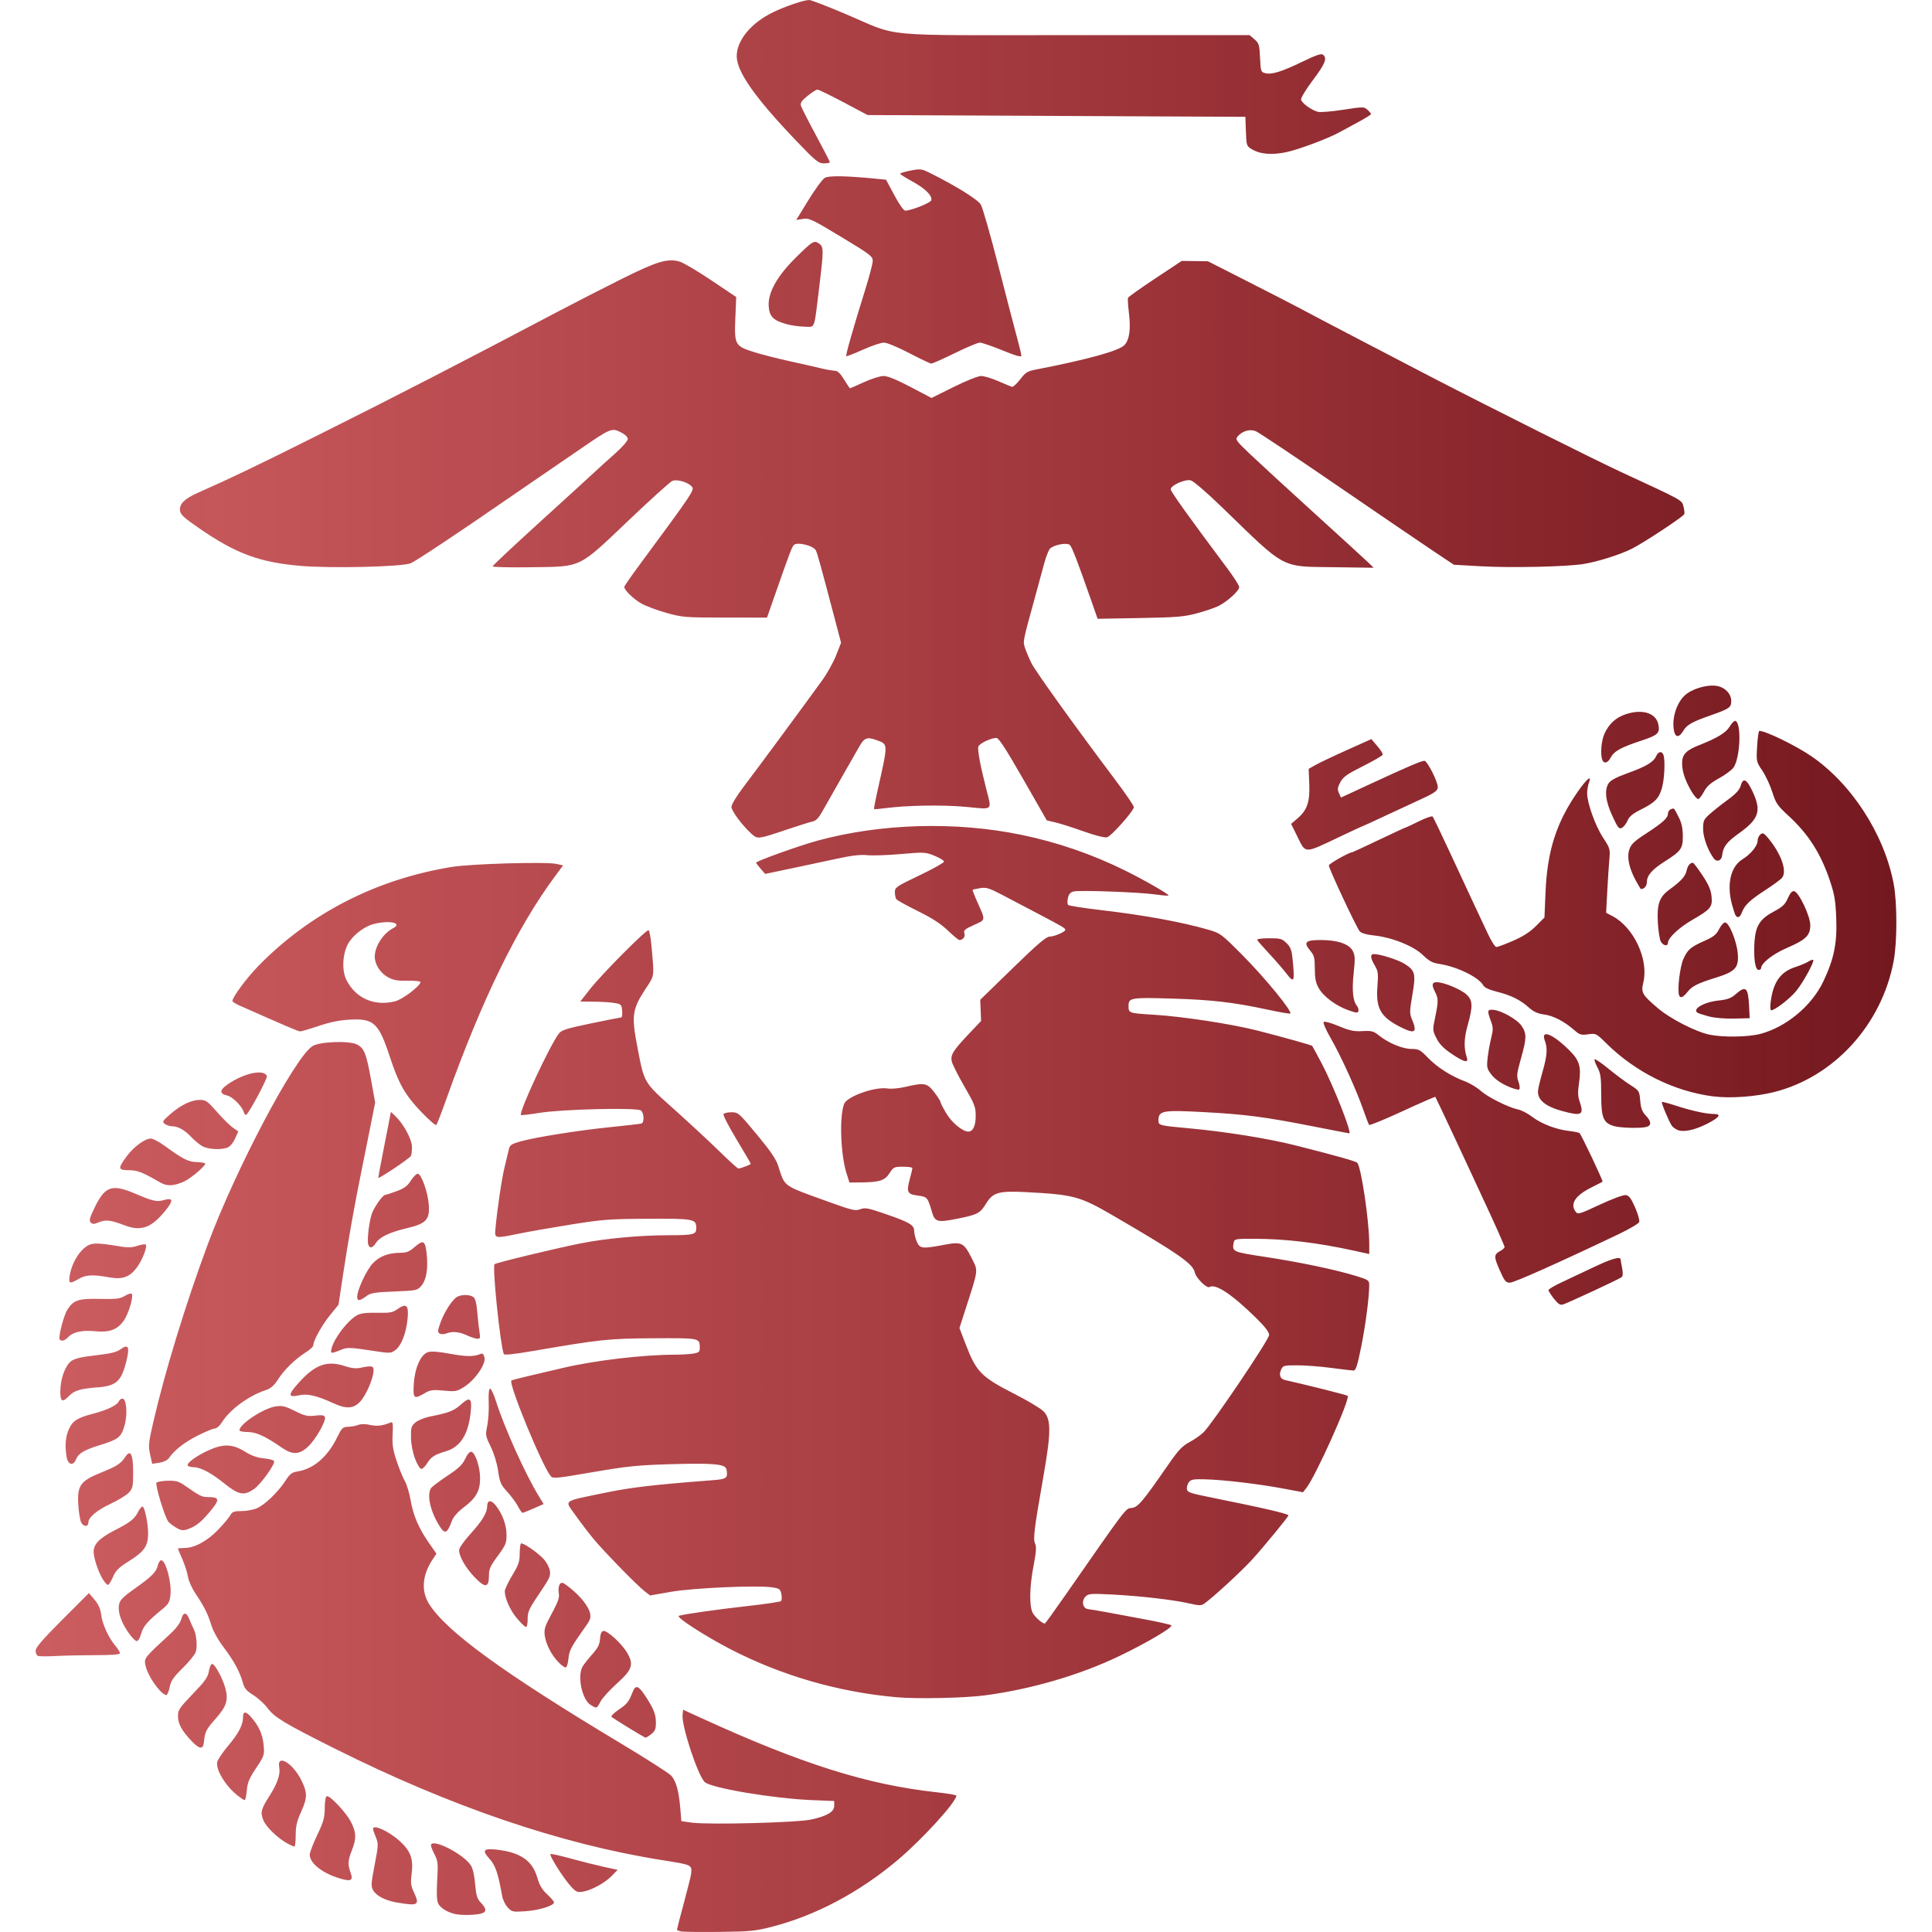 <?xml version="1.0" encoding="UTF-8" standalone="no"?>
<!-- Created with Inkscape (http://www.inkscape.org/) -->

<svg
   width="250mm"
   height="250mm"
   viewBox="0 0 250 250"
   version="1.1"
   id="svg1"
   xml:space="preserve"
   inkscape:version="1.3 (0e150ed, 2023-07-21)"
   sodipodi:docname="ega.svg"
   xmlns:inkscape="http://www.inkscape.org/namespaces/inkscape"
   xmlns:sodipodi="http://sodipodi.sourceforge.net/DTD/sodipodi-0.dtd"
   xmlns:xlink="http://www.w3.org/1999/xlink"
   xmlns="http://www.w3.org/2000/svg"
   xmlns:svg="http://www.w3.org/2000/svg"><sodipodi:namedview
     id="namedview1"
     pagecolor="#ffffff"
     bordercolor="#000000"
     borderopacity="0.25"
     inkscape:showpageshadow="2"
     inkscape:pageopacity="0.0"
     inkscape:pagecheckerboard="0"
     inkscape:deskcolor="#d1d1d1"
     inkscape:document-units="mm"
     inkscape:zoom="0.44682412"
     inkscape:cx="316.67941"
     inkscape:cy="365.91579"
     inkscape:window-width="1728"
     inkscape:window-height="968"
     inkscape:window-x="0"
     inkscape:window-y="614"
     inkscape:window-maximized="1"
     inkscape:current-layer="layer1" /><defs
     id="defs1"><linearGradient
       id="linearGradient1"
       inkscape:collect="always"><stop
         style="stop-color:#b5181d;stop-opacity:0.701;"
         offset="0"
         id="stop1" /><stop
         style="stop-color:#74181f;stop-opacity:1;"
         offset="1"
         id="stop2" /></linearGradient><linearGradient
       inkscape:collect="always"
       xlink:href="#linearGradient1"
       id="linearGradient2"
       x1="4.612"
       y1="125"
       x2="245.388"
       y2="125"
       gradientUnits="userSpaceOnUse" /></defs><g
     inkscape:label="Layer 1"
     inkscape:groupmode="layer"
     id="layer1"><path
       style="fill:url(#linearGradient2);stroke-width:0.859"
       d="m 88.226,249.939 c -0.344,-0.053 -0.625,-0.163 -0.625,-0.246 0,-0.082 0.402,-1.636 0.893,-3.452 0.491,-1.816 0.912,-3.507 0.936,-3.757 0.112,-1.194 0.187,-1.159 -3.818,-1.795 -13.076,-2.075 -27.266,-6.911 -42.233,-14.392 -6.454,-3.226 -7.867,-4.073 -8.724,-5.228 -0.421,-0.568 -1.266,-1.343 -1.876,-1.723 -0.896,-0.557 -1.159,-0.869 -1.36,-1.618 -0.369,-1.369 -1.178,-2.858 -2.507,-4.609 -0.687,-0.906 -1.339,-2.078 -1.562,-2.806 -0.456,-1.493 -0.919,-2.419 -2.045,-4.093 -0.466,-0.692 -0.909,-1.681 -0.993,-2.216 -0.083,-0.531 -0.406,-1.541 -0.717,-2.245 -0.311,-0.704 -0.566,-1.318 -0.566,-1.365 0,-0.047 0.384,-0.086 0.853,-0.088 1.309,-0.004 2.986,-0.923 4.395,-2.41 0.698,-0.737 1.392,-1.569 1.543,-1.851 0.228,-0.426 0.464,-0.512 1.41,-0.512 0.625,0 1.517,-0.158 1.981,-0.352 1.028,-0.428 2.782,-2.109 3.718,-3.564 0.567,-0.881 0.84,-1.096 1.524,-1.202 2.107,-0.325 3.929,-1.877 5.163,-4.399 0.609,-1.244 0.74,-1.374 1.396,-1.385 0.398,-0.007 0.991,-0.114 1.318,-0.238 0.388,-0.147 0.935,-0.15 1.573,-0.006 0.895,0.2 1.58,0.118 2.641,-0.317 0.295,-0.121 0.333,0.102 0.262,1.518 -0.068,1.344 0.031,2.004 0.522,3.472 0.333,0.997 0.808,2.158 1.056,2.581 0.248,0.423 0.588,1.557 0.756,2.518 0.346,1.983 1.065,3.643 2.41,5.563 l 0.926,1.321 -0.542,0.825 c -1.313,1.999 -1.45,4.065 -0.381,5.731 2.292,3.572 9.593,8.878 24.658,17.922 3.376,2.027 6.366,3.937 6.643,4.245 0.628,0.697 0.989,1.987 1.173,4.19 l 0.142,1.705 1.364,0.187 c 2.172,0.298 13.595,0.002 15.428,-0.399 2.084,-0.457 2.988,-0.998 2.988,-1.787 v -0.611 l -2.925,-0.12 c -4.99,-0.204 -13.072,-1.57 -13.84,-2.338 -0.91,-0.91 -3.008,-7.281 -2.859,-8.683 l 0.071,-0.669 2.274,1.04 c 13.072,5.982 21.56,8.662 30.524,9.637 1.407,0.153 2.558,0.35 2.558,0.437 0,0.818 -4.414,5.659 -7.617,8.353 -4.976,4.186 -10.599,7.165 -16.279,8.624 -2.107,0.541 -2.836,0.613 -6.685,0.654 -2.376,0.026 -4.601,0.004 -4.945,-0.05 z m -29.387,-2.275 c -1.007,-0.243 -1.884,-0.8 -2.139,-1.359 -0.184,-0.405 -0.224,-1.348 -0.127,-3.002 0.127,-2.165 0.093,-2.503 -0.331,-3.312 -0.26,-0.495 -0.473,-1.033 -0.473,-1.194 0,-1.018 4.161,1.06 5.152,2.573 0.255,0.39 0.466,1.299 0.563,2.426 0.13,1.51 0.251,1.902 0.744,2.417 0.837,0.874 0.761,1.298 -0.264,1.467 -0.954,0.158 -2.437,0.15 -3.126,-0.017 z m 6.86,-0.84 c -0.308,-0.332 -0.629,-0.984 -0.713,-1.449 -0.555,-3.064 -0.872,-3.989 -1.666,-4.868 -0.965,-1.068 -0.763,-1.347 0.848,-1.175 3.126,0.334 4.711,1.402 5.349,3.605 0.292,1.009 0.625,1.576 1.282,2.182 0.488,0.45 0.887,0.921 0.887,1.047 0,0.426 -1.928,1.026 -3.679,1.145 -1.67,0.113 -1.771,0.092 -2.307,-0.486 z m -14.247,-0.622 c -1.56,-0.258 -2.747,-0.86 -3.17,-1.607 -0.288,-0.509 -0.266,-0.881 0.196,-3.28 0.491,-2.549 0.5,-2.756 0.155,-3.582 -0.201,-0.482 -0.366,-0.966 -0.366,-1.076 0,-0.632 2.04,0.296 3.457,1.572 1.383,1.246 1.784,2.314 1.551,4.14 -0.158,1.241 -0.119,1.626 0.244,2.402 0.822,1.758 0.646,1.88 -2.066,1.43 z m 22.476,-2.046 c -0.973,-1.026 -2.949,-4.155 -2.684,-4.249 0.116,-0.041 1.312,0.228 2.657,0.598 1.345,0.371 3.25,0.849 4.232,1.063 l 1.786,0.389 -0.727,0.75 c -0.889,0.917 -2.555,1.845 -3.694,2.056 -0.762,0.141 -0.92,0.08 -1.571,-0.606 z m -30.023,-1.109 c -2.243,-0.685 -3.823,-1.952 -3.823,-3.064 0,-0.278 0.434,-1.416 0.965,-2.527 0.819,-1.715 0.966,-2.242 0.973,-3.482 0.005,-0.87 0.112,-1.496 0.263,-1.546 0.403,-0.134 2.523,2.127 3.145,3.355 0.684,1.35 0.707,2.117 0.11,3.631 -0.526,1.336 -0.558,1.841 -0.182,2.883 0.383,1.058 0.075,1.218 -1.452,0.751 z m -6.665,-4.474 c -1.288,-0.695 -2.81,-2.158 -3.164,-3.042 -0.41,-1.025 -0.303,-1.429 0.853,-3.237 0.954,-1.492 1.375,-2.733 1.208,-3.567 -0.371,-1.854 1.752,-0.622 2.873,1.668 0.785,1.604 0.775,2.241 -0.065,4.094 -0.534,1.179 -0.682,1.825 -0.682,2.987 0,0.816 -0.077,1.479 -0.171,1.474 -0.094,-0.004 -0.477,-0.175 -0.853,-0.377 z m -6.86,-6.547 c -1.393,-1.219 -2.487,-3.167 -2.268,-4.039 0.083,-0.331 0.717,-1.268 1.409,-2.084 1.32,-1.556 1.922,-2.694 1.922,-3.634 0,-0.822 0.31,-0.882 0.952,-0.183 1.058,1.151 1.59,2.296 1.716,3.695 0.121,1.33 0.099,1.398 -0.973,3.007 -0.877,1.316 -1.117,1.886 -1.197,2.844 -0.055,0.659 -0.172,1.242 -0.26,1.296 -0.087,0.054 -0.673,-0.352 -1.301,-0.901 z m -5.57,-6.721 c -1.299,-1.366 -1.779,-2.24 -1.78,-3.246 -7.65e-4,-0.784 0.191,-1.071 1.925,-2.873 1.593,-1.656 1.952,-2.163 2.075,-2.937 0.082,-0.514 0.274,-0.935 0.425,-0.935 0.355,0 1.366,1.869 1.71,3.162 0.405,1.521 0.137,2.354 -1.263,3.923 -1.226,1.374 -1.391,1.703 -1.514,3.015 -0.094,0.998 -0.556,0.966 -1.579,-0.109 z m 56.539,-1.725 c -1.125,-0.692 -2.126,-1.334 -2.223,-1.426 -0.097,-0.092 0.333,-0.515 0.955,-0.939 1.091,-0.745 1.257,-0.958 1.803,-2.32 0.356,-0.888 0.726,-0.78 1.548,0.455 1.135,1.705 1.441,2.461 1.441,3.553 0,0.829 -0.111,1.105 -0.599,1.489 -0.329,0.259 -0.662,0.466 -0.739,0.459 -0.077,-0.006 -1.061,-0.579 -2.186,-1.271 z m -4.941,-2.979 c -1.08,-0.67 -1.716,-3.642 -1.049,-4.904 0.144,-0.273 0.701,-0.987 1.238,-1.587 0.766,-0.857 0.991,-1.295 1.045,-2.044 0.047,-0.647 0.184,-0.975 0.425,-1.021 0.503,-0.095 2.381,1.623 3.082,2.819 0.895,1.527 0.673,2.188 -1.343,3.999 -0.907,0.815 -1.849,1.854 -2.094,2.309 -0.511,0.949 -0.482,0.94 -1.304,0.43 z m 39.614,-0.981 c -7.465,-0.653 -14.859,-2.786 -21.453,-6.188 -3.334,-1.72 -7.169,-4.2 -6.723,-4.347 0.648,-0.214 4.964,-0.827 8.951,-1.271 2.244,-0.25 4.163,-0.538 4.266,-0.64 0.103,-0.103 0.122,-0.508 0.043,-0.901 -0.129,-0.645 -0.245,-0.73 -1.185,-0.871 -1.948,-0.292 -10.2,0.071 -13.092,0.577 l -2.705,0.473 -0.706,-0.543 c -1.005,-0.774 -5.354,-5.233 -6.68,-6.85 -0.615,-0.75 -1.647,-2.108 -2.293,-3.017 -1.409,-1.984 -1.759,-1.716 3.74,-2.858 3.49,-0.725 6.319,-1.056 14.121,-1.653 1.727,-0.132 1.903,-0.274 1.703,-1.383 -0.128,-0.712 -1.631,-0.849 -7.43,-0.676 -4.102,0.122 -5.497,0.267 -9.892,1.026 -4.677,0.807 -5.142,0.852 -5.42,0.516 -1.135,-1.368 -5.547,-12.11 -5.087,-12.384 0.089,-0.053 1.083,-0.312 2.208,-0.576 1.125,-0.264 3.146,-0.738 4.49,-1.054 4.049,-0.953 10.31,-1.696 14.336,-1.703 0.9,-0.002 2.02,-0.066 2.489,-0.143 0.734,-0.121 0.852,-0.224 0.849,-0.736 -0.008,-1.291 0.045,-1.28 -5.957,-1.248 -5.816,0.031 -6.881,0.143 -15.605,1.643 -2.518,0.433 -3.745,0.559 -3.804,0.393 -0.479,-1.349 -1.5,-11.31 -1.191,-11.619 0.184,-0.184 7.653,-1.992 11.099,-2.686 3.187,-0.642 7.677,-1.059 11.458,-1.064 3.197,-0.004 3.548,-0.093 3.548,-0.905 0,-1.203 -0.262,-1.254 -6.231,-1.226 -4.978,0.024 -5.889,0.092 -9.98,0.747 -2.476,0.396 -5.48,0.922 -6.675,1.168 -3.233,0.665 -3.225,0.667 -3.103,-0.633 0.253,-2.699 0.814,-6.457 1.195,-8.015 0.23,-0.938 0.478,-1.973 0.552,-2.3 0.112,-0.496 0.354,-0.656 1.465,-0.968 1.976,-0.554 7.448,-1.425 11.667,-1.857 2.047,-0.209 3.849,-0.418 4.005,-0.463 0.395,-0.115 0.357,-1.345 -0.052,-1.685 -0.489,-0.406 -10.202,-0.178 -13.173,0.309 -1.24,0.203 -2.299,0.325 -2.354,0.271 -0.319,-0.319 3.736,-9.032 4.91,-10.548 0.343,-0.443 1.022,-0.656 4.147,-1.303 2.055,-0.426 3.82,-0.776 3.921,-0.778 0.101,-0.002 0.152,-0.386 0.114,-0.854 -0.066,-0.797 -0.128,-0.86 -0.98,-1.01 -0.5,-0.088 -1.704,-0.166 -2.675,-0.173 l -1.766,-0.013 1.198,-1.533 c 1.553,-1.988 7.383,-7.857 7.644,-7.696 0.111,0.068 0.277,0.971 0.37,2.005 0.374,4.165 0.432,3.757 -0.808,5.652 -1.672,2.554 -1.791,3.407 -1.03,7.37 0.928,4.838 0.758,4.55 4.853,8.22 1.97,1.766 4.587,4.194 5.814,5.397 1.227,1.202 2.312,2.186 2.41,2.186 0.3,0 1.611,-0.492 1.611,-0.605 0,-0.058 -0.827,-1.476 -1.838,-3.151 -1.011,-1.675 -1.772,-3.153 -1.692,-3.283 0.081,-0.13 0.547,-0.237 1.036,-0.237 0.861,0 0.964,0.09 3.275,2.872 1.731,2.083 2.489,3.191 2.762,4.036 0.906,2.798 0.5,2.502 6.311,4.605 3.258,1.179 3.67,1.278 4.312,1.036 0.628,-0.237 1.006,-0.166 3.287,0.621 3.091,1.067 3.692,1.423 3.692,2.19 0,0.314 0.148,0.925 0.329,1.359 0.39,0.934 0.7,0.972 3.531,0.435 2.3,-0.436 2.557,-0.311 3.595,1.749 0.835,1.659 0.87,1.364 -0.742,6.368 l -0.853,2.648 0.727,1.9 c 1.465,3.83 2.007,4.386 6.525,6.698 1.605,0.821 3.221,1.789 3.592,2.152 1.036,1.013 1.037,2.639 0.009,8.51 -1.204,6.873 -1.345,8.025 -1.059,8.653 0.183,0.401 0.133,1.096 -0.202,2.825 -0.53,2.736 -0.577,5.226 -0.115,6.12 0.278,0.538 1.24,1.387 1.571,1.387 0.054,0 1.311,-1.743 2.793,-3.873 7.897,-11.346 7.644,-11.014 8.445,-11.091 0.805,-0.078 1.405,-0.788 4.743,-5.612 1.288,-1.861 1.784,-2.388 2.739,-2.903 0.641,-0.346 1.456,-0.915 1.811,-1.265 1.169,-1.153 8.49,-12.012 8.49,-12.593 0,-0.381 -0.505,-1.047 -1.648,-2.174 -3.116,-3.071 -5.289,-4.519 -6.063,-4.041 -0.36,0.223 -1.77,-1.183 -1.915,-1.91 -0.22,-1.098 -2.214,-2.48 -10.66,-7.387 -4.178,-2.427 -5.019,-2.654 -10.998,-2.973 -3.676,-0.196 -4.438,0.012 -5.325,1.454 -0.78,1.268 -1.104,1.444 -3.593,1.952 -2.683,0.547 -3.042,0.464 -3.409,-0.788 -0.579,-1.976 -0.613,-2.016 -1.845,-2.179 -1.371,-0.182 -1.493,-0.434 -1.037,-2.141 0.184,-0.688 0.335,-1.327 0.337,-1.421 0.002,-0.094 -0.543,-0.171 -1.21,-0.171 -1.15,0 -1.241,0.043 -1.762,0.849 -0.615,0.95 -1.288,1.161 -3.771,1.184 l -1.403,0.013 -0.349,-1.08 c -0.794,-2.456 -0.983,-7.381 -0.347,-9.085 0.363,-0.974 4.025,-2.275 5.638,-2.003 0.459,0.077 1.473,-0.015 2.298,-0.209 2.456,-0.579 2.815,-0.511 3.741,0.701 0.443,0.581 0.806,1.156 0.806,1.278 0,0.122 0.352,0.801 0.782,1.509 0.714,1.176 2.087,2.296 2.814,2.296 0.597,0 0.952,-0.749 0.952,-2.012 0,-1.184 -0.13,-1.521 -1.486,-3.863 -0.817,-1.411 -1.546,-2.865 -1.619,-3.231 -0.166,-0.828 0.191,-1.394 2.245,-3.564 l 1.555,-1.643 -0.054,-1.372 -0.054,-1.372 4.197,-4.082 c 3.217,-3.129 4.335,-4.084 4.788,-4.09 0.626,-0.009 2.024,-0.617 2.024,-0.88 0,-0.21 -0.351,-0.418 -3.524,-2.082 -1.501,-0.787 -3.595,-1.886 -4.654,-2.443 -1.666,-0.876 -2.048,-0.993 -2.834,-0.867 -0.499,0.08 -0.94,0.177 -0.979,0.216 -0.039,0.039 0.226,0.73 0.587,1.537 1.111,2.477 1.134,2.317 -0.425,3.017 -1.179,0.529 -1.357,0.686 -1.231,1.085 0.138,0.436 -0.179,0.852 -0.657,0.86 -0.103,0.002 -0.774,-0.556 -1.49,-1.239 -0.925,-0.882 -2.057,-1.614 -3.905,-2.524 -1.431,-0.705 -2.678,-1.399 -2.77,-1.543 -0.092,-0.143 -0.169,-0.549 -0.171,-0.902 -0.004,-0.601 0.195,-0.736 3.175,-2.16 1.748,-0.835 3.18,-1.635 3.183,-1.777 0.003,-0.142 -0.548,-0.482 -1.225,-0.757 -1.189,-0.483 -1.333,-0.49 -4.359,-0.226 -1.721,0.15 -3.684,0.216 -4.361,0.146 -0.863,-0.089 -1.992,0.039 -3.769,0.427 -1.396,0.305 -4.088,0.879 -5.982,1.276 l -3.444,0.722 -0.584,-0.665 c -0.321,-0.366 -0.588,-0.721 -0.592,-0.789 -0.011,-0.197 5.581,-2.203 7.924,-2.842 8.184,-2.234 17.822,-2.518 26.322,-0.777 4.674,0.958 9.205,2.511 13.456,4.614 2.659,1.315 5.787,3.118 5.649,3.255 -0.048,0.048 -0.812,-0.015 -1.697,-0.141 -2.082,-0.295 -9.8,-0.575 -10.566,-0.383 -0.422,0.106 -0.633,0.348 -0.744,0.853 -0.085,0.388 -0.068,0.79 0.039,0.895 0.106,0.104 2.035,0.404 4.286,0.667 5.534,0.644 10.454,1.545 13.869,2.538 1.545,0.449 1.675,0.546 4.452,3.343 2.908,2.928 6.528,7.366 6.121,7.503 -0.123,0.041 -1.478,-0.196 -3.011,-0.527 -4.275,-0.924 -7.146,-1.257 -12.132,-1.408 -5.503,-0.167 -5.775,-0.123 -5.775,0.95 0,0.931 0.012,0.935 3.297,1.136 3.733,0.228 10.14,1.213 13.474,2.07 3.284,0.845 6.905,1.86 6.999,1.962 0.03,0.033 0.571,1.033 1.2,2.221 1.533,2.892 3.981,9.095 3.589,9.095 -0.054,0 -2.158,-0.406 -4.676,-0.902 -6.163,-1.214 -8.773,-1.556 -14.047,-1.841 -5.478,-0.295 -5.958,-0.208 -5.967,1.09 -0.004,0.614 0.143,0.652 3.748,0.98 4.918,0.447 10.456,1.335 14.127,2.267 5.238,1.329 7.64,2.006 7.848,2.214 0.51,0.51 1.558,7.575 1.558,10.503 v 1.304 l -1.876,-0.412 c -4.784,-1.051 -8.935,-1.551 -12.933,-1.557 -2.566,-0.004 -2.648,0.012 -2.737,0.508 -0.211,1.169 -0.17,1.188 4.197,1.853 4.464,0.681 9.064,1.651 11.699,2.468 1.566,0.485 1.647,0.544 1.644,1.192 -0.005,1.573 -0.481,5.202 -1.05,8.015 -0.475,2.346 -0.69,3.012 -0.971,3.011 -0.198,-8.5e-4 -1.486,-0.153 -2.862,-0.337 -1.376,-0.184 -3.347,-0.337 -4.382,-0.339 -1.774,-0.004 -1.895,0.027 -2.133,0.549 -0.324,0.71 -0.123,1.221 0.537,1.366 2.543,0.561 7.966,1.925 8.071,2.029 0.367,0.367 -4.122,10.385 -5.351,11.94 l -0.428,0.542 -2.591,-0.485 c -3.178,-0.595 -7.667,-1.125 -10.072,-1.189 -1.534,-0.04 -1.843,0.016 -2.112,0.383 -0.173,0.237 -0.285,0.636 -0.249,0.887 0.055,0.387 0.43,0.53 2.453,0.938 7.558,1.526 10.686,2.248 10.686,2.464 0,0.171 -3.205,4.073 -4.661,5.674 -1.419,1.562 -5.086,4.935 -6.251,5.751 -0.371,0.26 -0.671,0.254 -1.933,-0.039 -2.003,-0.464 -6.383,-0.969 -10.022,-1.154 -2.64,-0.134 -3.017,-0.107 -3.366,0.242 -0.586,0.586 -0.399,1.57 0.314,1.65 0.313,0.035 1.336,0.207 2.274,0.381 0.938,0.175 3.189,0.593 5.002,0.93 1.813,0.337 3.382,0.691 3.486,0.786 0.265,0.242 -3.144,2.257 -6.726,3.977 -5.141,2.468 -11.437,4.306 -17.45,5.095 -2.611,0.342 -8.703,0.468 -11.368,0.235 z m -95.307,-0.835 c -0.905,-0.97 -1.731,-2.416 -1.903,-3.334 -0.169,-0.903 -0.134,-0.947 3.255,-4.063 0.695,-0.639 1.255,-1.379 1.365,-1.803 0.267,-1.03 0.686,-1.043 1.084,-0.032 0.189,0.48 0.435,1.037 0.546,1.237 0.365,0.656 0.508,2.346 0.255,3.01 -0.135,0.355 -0.902,1.289 -1.703,2.074 -1.162,1.139 -1.496,1.626 -1.65,2.406 -0.106,0.538 -0.299,1.013 -0.428,1.056 -0.129,0.043 -0.499,-0.205 -0.822,-0.551 z m 51.494,-3.755 c -0.883,-0.929 -1.576,-2.303 -1.725,-3.419 -0.086,-0.64 0.031,-1.137 0.453,-1.933 1.387,-2.618 1.477,-2.856 1.358,-3.591 -0.066,-0.406 2.14e-4,-0.899 0.147,-1.096 0.234,-0.315 0.396,-0.255 1.331,0.492 1.355,1.082 2.386,2.387 2.579,3.264 0.114,0.518 0.021,0.868 -0.382,1.436 -2.103,2.964 -2.308,3.342 -2.414,4.452 -0.063,0.657 -0.222,1.135 -0.377,1.135 -0.147,0 -0.584,-0.333 -0.97,-0.739 z M 4.896,214.27 c -0.156,-0.072 -0.284,-0.378 -0.284,-0.68 0,-0.405 0.906,-1.456 3.449,-3.999 l 3.449,-3.45 0.73,0.869 c 0.516,0.614 0.768,1.188 0.858,1.954 0.142,1.195 0.948,2.951 1.847,4.019 0.32,0.38 0.581,0.804 0.581,0.942 0,0.171 -1,0.251 -3.148,0.251 -1.732,0 -4.059,0.05 -5.173,0.111 -1.113,0.061 -2.152,0.053 -2.309,-0.019 z m 11.654,-3.105 c -0.941,-1.393 -1.34,-2.664 -1.132,-3.609 0.111,-0.506 0.579,-0.976 1.89,-1.901 2.307,-1.628 2.922,-2.235 3.104,-3.064 0.084,-0.38 0.285,-0.692 0.447,-0.692 0.599,0 1.375,2.909 1.199,4.498 -0.103,0.926 -0.253,1.182 -1.099,1.869 -1.849,1.501 -2.436,2.185 -2.693,3.14 -0.15,0.557 -0.392,0.953 -0.583,0.953 -0.179,0 -0.689,-0.537 -1.133,-1.194 z m 50.381,-1.705 c -0.898,-1.05 -1.612,-2.622 -1.612,-3.551 0,-0.252 0.435,-1.177 0.966,-2.057 0.807,-1.336 0.966,-1.794 0.966,-2.78 0,-0.649 0.07,-1.25 0.155,-1.335 0.198,-0.198 2.155,1.142 2.971,2.034 0.343,0.375 0.689,1.026 0.768,1.447 0.125,0.666 -0.018,1.002 -1.113,2.622 -1.636,2.418 -1.757,2.678 -1.757,3.775 0,0.508 -0.094,0.924 -0.21,0.924 -0.115,0 -0.626,-0.486 -1.134,-1.08 z m -5.454,-5.306 c -1.2,-1.232 -2.07,-2.731 -2.07,-3.568 0,-0.284 0.63,-1.182 1.505,-2.145 1.497,-1.647 2.133,-2.712 2.133,-3.568 0,-0.765 0.496,-0.818 1.068,-0.114 0.885,1.089 1.433,2.559 1.433,3.843 0,1.072 -0.113,1.344 -1.137,2.731 -0.943,1.278 -1.137,1.704 -1.137,2.504 0,1.612 -0.456,1.693 -1.796,0.318 z m -48.183,0.191 c -0.589,-0.966 -1.178,-2.747 -1.178,-3.558 0,-0.975 0.777,-1.768 2.696,-2.752 2.091,-1.072 2.596,-1.473 3.087,-2.451 0.206,-0.41 0.465,-0.691 0.575,-0.623 0.281,0.174 0.691,2.219 0.691,3.45 0,1.63 -0.479,2.339 -2.395,3.545 -1.421,0.895 -1.787,1.252 -2.151,2.103 -0.242,0.564 -0.537,1.025 -0.656,1.025 -0.119,0 -0.419,-0.333 -0.667,-0.739 z m 43.552,-6.92 c -1.163,-1.869 -1.632,-3.971 -1.082,-4.846 0.118,-0.188 1.063,-0.904 2.1,-1.592 1.487,-0.986 1.981,-1.456 2.337,-2.223 0.278,-0.599 0.582,-0.948 0.79,-0.907 0.501,0.097 1.119,1.929 1.133,3.358 0.016,1.668 -0.498,2.614 -2.06,3.795 -0.781,0.59 -1.384,1.255 -1.553,1.711 -0.652,1.758 -0.934,1.877 -1.664,0.704 z m -34.158,0.192 c -0.375,-0.229 -0.79,-0.562 -0.922,-0.738 -0.476,-0.638 -1.73,-4.809 -1.511,-5.028 0.118,-0.118 0.78,-0.228 1.47,-0.245 1.049,-0.025 1.414,0.081 2.219,0.642 1.937,1.35 2.168,1.465 2.95,1.469 1.448,0.008 1.552,0.286 0.571,1.515 -1.165,1.458 -1.896,2.113 -2.78,2.49 -0.951,0.406 -1.178,0.394 -1.997,-0.106 z m -12.21,-0.666 c -0.142,-0.342 -0.301,-1.388 -0.353,-2.326 -0.134,-2.412 0.29,-2.996 2.964,-4.079 2.081,-0.843 2.528,-1.136 3.154,-2.068 0.653,-0.973 0.988,-0.28 0.988,2.047 0,1.836 -0.051,2.071 -0.568,2.628 -0.313,0.337 -1.393,0.994 -2.4,1.462 -1.715,0.795 -2.829,1.743 -2.829,2.404 0,0.608 -0.694,0.559 -0.955,-0.068 z m 56.541,-2.042 c -0.247,-0.469 -0.87,-1.313 -1.385,-1.876 -0.831,-0.909 -0.963,-1.211 -1.18,-2.708 -0.147,-1.01 -0.53,-2.263 -0.956,-3.129 -0.681,-1.384 -0.7,-1.496 -0.449,-2.708 0.144,-0.695 0.23,-2.042 0.19,-2.992 -0.044,-1.048 0.02,-1.759 0.162,-1.807 0.129,-0.043 0.471,0.665 0.76,1.574 1.123,3.531 3.813,9.493 5.592,12.393 l 0.591,0.964 -1.29,0.571 c -0.71,0.314 -1.357,0.571 -1.438,0.571 -0.081,0 -0.35,-0.384 -0.597,-0.853 z M 29.054,191.978 c -1.757,-1.412 -3.09,-2.116 -4.022,-2.124 -0.337,-0.003 -0.671,-0.101 -0.743,-0.218 -0.182,-0.295 1.118,-1.244 2.694,-1.965 1.897,-0.868 3.112,-0.83 4.687,0.15 0.884,0.549 1.612,0.811 2.483,0.891 0.678,0.063 1.269,0.225 1.314,0.362 0.138,0.421 -1.753,3.034 -2.624,3.626 -1.287,0.875 -1.962,0.746 -3.788,-0.722 z m 24.657,-3.209 c -0.302,-0.791 -0.511,-1.876 -0.528,-2.747 -0.026,-1.29 0.034,-1.493 0.569,-1.954 0.333,-0.287 1.188,-0.631 1.933,-0.779 2.39,-0.472 3.059,-0.734 3.958,-1.545 1.176,-1.062 1.452,-0.856 1.268,0.943 -0.299,2.914 -1.323,4.545 -3.208,5.105 -1.447,0.43 -1.917,0.728 -2.414,1.532 -0.256,0.414 -0.603,0.753 -0.772,0.753 -0.168,0 -0.531,-0.588 -0.806,-1.307 z M 8.623,188.542 c -0.245,-1.48 -0.15,-2.641 0.296,-3.623 0.491,-1.082 1.093,-1.46 3.192,-2.004 1.738,-0.45 3.08,-1.101 3.265,-1.583 0.074,-0.193 0.282,-0.351 0.461,-0.351 0.543,0 0.699,2.032 0.27,3.511 -0.433,1.489 -0.779,1.761 -3.176,2.501 -2.044,0.631 -2.806,1.085 -3.094,1.844 -0.34,0.894 -1.045,0.722 -1.214,-0.296 z M 19.424,188.206 c -0.247,-1.103 -0.209,-1.488 0.406,-4.163 1.497,-6.505 4.183,-15.276 7.029,-22.956 3.597,-9.706 11.235,-24.188 13.561,-25.712 0.902,-0.591 4.771,-0.739 5.774,-0.221 0.945,0.489 1.206,1.153 1.84,4.674 l 0.512,2.842 -0.61,3.069 c -0.335,1.688 -0.859,4.297 -1.164,5.798 -0.928,4.569 -1.697,8.891 -2.348,13.195 l -0.62,4.1 -1.1,1.35 c -1.042,1.279 -2.162,3.305 -2.167,3.918 -8.59e-4,0.155 -0.423,0.547 -0.938,0.872 -1.384,0.874 -2.812,2.261 -3.615,3.513 -0.518,0.807 -0.937,1.18 -1.547,1.378 -2.23,0.722 -4.702,2.532 -5.731,4.198 -0.267,0.432 -0.67,0.786 -0.896,0.786 -0.225,0 -1.215,0.406 -2.198,0.902 -1.732,0.874 -3.016,1.87 -3.721,2.888 -0.212,0.307 -0.691,0.547 -1.268,0.638 l -0.927,0.146 z m 17.045,-0.88 c -2.135,-1.479 -3.327,-2.024 -4.422,-2.024 -0.584,0 -1.062,-0.097 -1.062,-0.215 0,-0.81 3.104,-2.86 4.689,-3.098 0.845,-0.127 1.223,-0.037 2.483,0.589 1.283,0.638 1.641,0.72 2.625,0.604 0.863,-0.102 1.169,-0.057 1.262,0.185 0.189,0.492 -1.244,2.986 -2.225,3.872 -1.118,1.01 -1.984,1.032 -3.349,0.087 z m 6.614,-5.772 c -1.986,-0.925 -3.307,-1.24 -4.275,-1.022 -1.568,0.354 -1.6,0.004 -0.149,-1.612 2.134,-2.375 3.695,-2.922 6.051,-2.12 0.661,0.225 1.353,0.308 1.803,0.216 1.678,-0.343 1.871,-0.297 1.818,0.43 -0.079,1.077 -0.986,3.132 -1.736,3.933 -0.863,0.922 -1.805,0.969 -3.511,0.174 z M 7.805,180.015 c 0.013,-1.599 0.637,-3.32 1.408,-3.889 0.456,-0.336 1.306,-0.537 3.173,-0.75 1.932,-0.22 2.711,-0.409 3.208,-0.777 1.007,-0.744 1.217,-0.324 0.76,1.525 -0.653,2.645 -1.303,3.226 -3.82,3.41 -2.126,0.156 -2.951,0.41 -3.61,1.112 -0.842,0.896 -1.132,0.732 -1.121,-0.632 z m 45.739,-0.942 c 0.133,-2.067 0.893,-3.783 1.817,-4.1 0.427,-0.146 1.302,-0.085 2.862,0.202 2.122,0.389 3.087,0.396 3.942,0.028 0.275,-0.119 0.409,-0.002 0.525,0.458 0.21,0.836 -1.203,2.891 -2.598,3.781 -0.965,0.616 -1.12,0.645 -2.667,0.502 -1.43,-0.132 -1.748,-0.089 -2.457,0.33 -1.411,0.832 -1.546,0.718 -1.423,-1.2 z m -10.636,-4.593 c 0.34,-1.362 2.155,-3.7 3.354,-4.32 0.44,-0.228 1.244,-0.319 2.544,-0.289 1.65,0.038 1.995,-0.023 2.621,-0.469 1.146,-0.816 1.478,-0.515 1.319,1.194 -0.175,1.879 -0.807,3.52 -1.574,4.092 -0.616,0.459 -0.631,0.459 -3.375,0.039 -2.303,-0.353 -2.874,-0.375 -3.474,-0.134 -1.534,0.617 -1.597,0.612 -1.416,-0.113 z M 7.725,173.308 c -0.191,-0.337 0.51,-3.05 0.989,-3.824 0.774,-1.252 1.431,-1.47 4.242,-1.408 2.087,0.046 2.566,-0.012 3.188,-0.386 0.403,-0.242 0.803,-0.369 0.889,-0.283 0.297,0.297 -0.396,2.628 -1.05,3.531 -0.829,1.145 -1.858,1.509 -3.729,1.319 -1.599,-0.162 -2.848,0.117 -3.437,0.768 -0.418,0.462 -0.917,0.591 -1.092,0.283 z m 52.705,-0.512 c -1.024,-0.474 -1.873,-0.553 -2.676,-0.247 -0.314,0.119 -0.682,0.123 -0.867,0.009 -0.273,-0.169 -0.257,-0.38 0.105,-1.401 0.492,-1.387 1.555,-3.024 2.181,-3.359 0.592,-0.317 1.664,-0.29 2.096,0.053 0.24,0.191 0.403,0.844 0.497,1.989 0.077,0.938 0.205,2.089 0.284,2.558 0.125,0.738 0.087,0.85 -0.283,0.836 -0.235,-0.01 -0.837,-0.206 -1.337,-0.438 z m 140.651,-4.743 c -0.389,-0.491 -0.707,-0.992 -0.707,-1.113 0,-0.121 0.793,-0.589 1.762,-1.039 0.969,-0.451 2.836,-1.331 4.149,-1.957 2.216,-1.056 3.396,-1.395 3.42,-0.982 0.004,0.094 0.094,0.604 0.196,1.135 0.125,0.646 0.103,1.032 -0.067,1.171 -0.296,0.242 -6.872,3.304 -7.572,3.527 -0.372,0.118 -0.628,-0.042 -1.182,-0.742 z m -154.861,-0.257 c 0,-0.878 1.217,-3.478 2.025,-4.325 0.882,-0.924 2.029,-1.359 3.595,-1.361 0.74,-8.7e-4 1.136,-0.157 1.735,-0.683 1.195,-1.05 1.45,-0.926 1.634,0.793 0.209,1.949 -0.029,3.394 -0.685,4.156 -0.519,0.603 -0.618,0.624 -3.5,0.742 -2.597,0.106 -3.051,0.183 -3.649,0.625 -0.844,0.624 -1.156,0.638 -1.156,0.052 z m -37.197,-2.755 c 0.292,-1.825 1.575,-3.715 2.742,-4.037 0.551,-0.152 1.405,-0.108 2.923,0.15 1.847,0.314 2.275,0.322 3.084,0.055 0.517,-0.171 1.007,-0.243 1.089,-0.161 0.24,0.24 -0.416,1.954 -1.121,2.927 -0.912,1.258 -1.886,1.624 -3.532,1.325 -2.176,-0.394 -3.108,-0.352 -4.014,0.183 -1.19,0.702 -1.344,0.644 -1.17,-0.442 z m 185.041,-0.672 c -0.777,-1.748 -0.769,-2.045 0.069,-2.493 0.306,-0.164 0.556,-0.395 0.556,-0.514 0,-0.119 -0.808,-1.969 -1.795,-4.111 -2.889,-6.267 -7.085,-15.238 -7.163,-15.316 -0.04,-0.04 -1.953,0.796 -4.251,1.858 -2.298,1.061 -4.241,1.857 -4.316,1.768 -0.075,-0.089 -0.42,-0.98 -0.766,-1.981 -0.874,-2.526 -2.913,-7.005 -4.214,-9.255 -0.599,-1.037 -1.007,-1.975 -0.905,-2.084 0.104,-0.111 0.957,0.122 1.938,0.531 1.439,0.599 1.991,0.716 3.086,0.654 1.18,-0.067 1.426,-0.003 2.132,0.561 1.244,0.992 3.058,1.746 4.21,1.748 0.937,0.002 1.129,0.106 2.145,1.153 1.208,1.245 2.982,2.373 4.784,3.043 0.625,0.232 1.536,0.779 2.024,1.215 0.938,0.837 3.591,2.16 4.884,2.435 0.423,0.09 1.213,0.502 1.754,0.916 1.194,0.911 3.085,1.647 4.733,1.84 0.672,0.079 1.311,0.207 1.419,0.286 0.213,0.153 3.079,6.203 2.98,6.289 -0.033,0.028 -0.689,0.367 -1.458,0.752 -2.066,1.036 -2.77,2.108 -2.039,3.107 0.302,0.413 0.431,0.376 3.146,-0.887 1.633,-0.76 3.057,-1.284 3.365,-1.239 0.414,0.06 0.684,0.42 1.202,1.602 0.368,0.839 0.606,1.688 0.529,1.888 -0.077,0.2 -1.292,0.913 -2.7,1.584 -7.833,3.735 -13.488,6.258 -14.026,6.258 -0.537,0 -0.696,-0.192 -1.324,-1.606 z M 47.661,161.073 c -0.206,-0.537 0.124,-3.233 0.508,-4.152 0.397,-0.95 1.394,-2.313 1.692,-2.313 0.114,0 0.778,-0.214 1.476,-0.475 0.979,-0.366 1.397,-0.678 1.83,-1.364 0.309,-0.489 0.706,-0.889 0.883,-0.889 0.463,0 1.316,2.371 1.436,3.995 0.145,1.95 -0.33,2.46 -2.848,3.057 -2.244,0.532 -3.485,1.126 -4.002,1.915 -0.434,0.663 -0.778,0.742 -0.976,0.226 z M 16.094,158.547 c -1.739,-0.665 -2.424,-0.748 -3.268,-0.395 -0.646,0.27 -0.851,0.278 -1.087,0.042 -0.235,-0.236 -0.141,-0.599 0.501,-1.925 1.349,-2.787 2.243,-3.096 5.254,-1.812 2.313,0.986 2.8,1.094 3.725,0.829 1.203,-0.345 1.25,0.061 0.163,1.395 -1.81,2.221 -3.137,2.689 -5.289,1.866 z m 4.661,-5.521 c -2.328,-1.35 -2.971,-1.603 -4.085,-1.603 -1.409,0 -1.445,-0.218 -0.293,-1.776 0.933,-1.261 2.368,-2.317 3.148,-2.317 0.274,0 1.097,0.439 1.83,0.975 2.263,1.656 3.013,2.038 4.059,2.067 0.543,0.015 1.051,0.092 1.129,0.17 0.193,0.193 -1.758,1.888 -2.668,2.316 -1.323,0.623 -2.248,0.673 -3.121,0.167 z m 28.193,-0.618 c 0,-0.09 0.261,-1.5 0.581,-3.132 0.319,-1.632 0.687,-3.515 0.817,-4.184 l 0.236,-1.216 0.608,0.583 c 1.063,1.019 2.105,2.969 2.119,3.966 0.007,0.501 -0.058,1.025 -0.144,1.165 -0.216,0.349 -4.216,3.024 -4.216,2.819 z m -22.85,-4.139 c -0.375,-0.234 -0.989,-0.754 -1.364,-1.156 -0.811,-0.869 -1.708,-1.373 -2.446,-1.373 -0.295,0 -0.721,-0.135 -0.946,-0.3 -0.379,-0.277 -0.33,-0.37 0.659,-1.24 1.351,-1.189 2.751,-1.871 3.842,-1.871 0.728,0 0.988,0.155 1.804,1.074 1.402,1.579 2.025,2.198 2.64,2.622 l 0.55,0.38 -0.424,0.941 c -0.243,0.538 -0.655,1.028 -0.963,1.145 -0.916,0.348 -2.616,0.236 -3.351,-0.222 z m 190.98,-2.053 c -0.254,-0.109 -0.576,-0.337 -0.715,-0.507 -0.318,-0.39 -1.425,-3.01 -1.318,-3.118 0.043,-0.044 0.879,0.179 1.856,0.495 2.041,0.662 3.882,1.063 4.876,1.063 1.048,0 0.705,0.468 -0.956,1.306 -1.567,0.79 -2.996,1.081 -3.743,0.762 z m -8.22,-0.499 c -1.389,-0.402 -1.663,-1.068 -1.663,-4.046 0,-2.232 -0.073,-2.78 -0.467,-3.515 -0.257,-0.479 -0.436,-0.963 -0.398,-1.076 0.038,-0.113 0.835,0.421 1.771,1.186 0.936,0.765 2.227,1.727 2.869,2.137 1.142,0.731 1.169,0.773 1.272,2.024 0.082,0.986 0.245,1.422 0.712,1.91 0.741,0.773 0.775,1.305 0.095,1.488 -0.752,0.201 -3.355,0.135 -4.192,-0.107 z M 54.5,143.871 c -2.082,-2.177 -2.913,-3.636 -4.052,-7.112 -1.436,-4.381 -2.072,-4.978 -5.137,-4.82 -1.354,0.07 -2.566,0.313 -4.049,0.811 -1.164,0.391 -2.25,0.712 -2.413,0.712 -0.252,0 -1.761,-0.643 -7.917,-3.374 -0.468,-0.208 -0.851,-0.459 -0.853,-0.559 -0.006,-0.498 1.828,-2.974 3.373,-4.554 6.658,-6.808 15.257,-11.208 24.995,-12.792 2.525,-0.411 12.184,-0.691 13.543,-0.394 l 0.874,0.191 -1.093,1.475 c -4.844,6.536 -9.439,15.957 -13.97,28.645 -0.647,1.813 -1.25,3.377 -1.339,3.475 -0.089,0.098 -0.972,-0.67 -1.962,-1.705 z m -3.371,-14.303 c 0.967,-0.244 3.276,-1.999 3.276,-2.491 0,-0.112 -0.752,-0.19 -1.671,-0.172 -1.352,0.026 -1.845,-0.066 -2.584,-0.482 -0.96,-0.539 -1.656,-1.649 -1.656,-2.639 0,-1.319 1.082,-3.001 2.357,-3.664 1.343,-0.698 -0.507,-1.087 -2.553,-0.536 -1.242,0.335 -2.731,1.515 -3.3,2.618 -0.692,1.34 -0.768,3.437 -0.168,4.614 1.213,2.378 3.616,3.427 6.3,2.751 z m -19.571,14.361 c -0.257,-0.809 -1.453,-2.012 -2.153,-2.166 -1.043,-0.229 -1.014,-0.711 0.087,-1.468 2.114,-1.454 4.685,-1.987 5.046,-1.046 0.1,0.259 -2.102,4.412 -2.641,4.98 -0.101,0.106 -0.254,-0.028 -0.34,-0.299 z m 170.688,-0.133 c -2.197,-0.591 -3.235,-1.406 -3.235,-2.537 0,-0.283 0.256,-1.397 0.568,-2.476 0.617,-2.129 0.698,-3.131 0.333,-4.093 -0.594,-1.563 1.017,-0.923 3.218,1.277 1.27,1.27 1.505,2.111 1.186,4.245 -0.161,1.077 -0.141,1.665 0.078,2.294 0.612,1.758 0.297,1.947 -2.147,1.289 z m 19.501,-1.915 c -5.114,-0.651 -10.097,-3.122 -13.918,-6.9 -1.276,-1.262 -1.317,-1.282 -2.323,-1.144 -0.919,0.126 -1.106,0.069 -1.818,-0.557 -1.271,-1.116 -2.696,-1.851 -3.9,-2.01 -0.814,-0.108 -1.348,-0.353 -1.961,-0.901 -1.115,-0.995 -2.301,-1.581 -4.14,-2.043 -0.953,-0.239 -1.596,-0.534 -1.736,-0.797 -0.571,-1.067 -3.417,-2.458 -5.736,-2.803 -0.859,-0.128 -1.299,-0.368 -2.101,-1.148 -1.204,-1.17 -4.019,-2.293 -6.346,-2.532 -0.923,-0.095 -1.605,-0.292 -1.816,-0.525 -0.409,-0.452 -3.997,-8.11 -3.997,-8.531 0,-0.229 2.651,-1.72 3.058,-1.72 0.045,0 1.585,-0.716 3.422,-1.592 1.837,-0.875 3.384,-1.592 3.438,-1.592 0.054,0 0.829,-0.361 1.722,-0.803 0.893,-0.441 1.697,-0.723 1.787,-0.625 0.09,0.098 1.135,2.275 2.323,4.838 1.188,2.564 2.593,5.582 3.122,6.707 0.529,1.125 1.31,2.788 1.736,3.695 0.426,0.907 0.907,1.648 1.07,1.648 0.163,0 1.132,-0.362 2.153,-0.805 1.296,-0.562 2.191,-1.138 2.962,-1.909 l 1.104,-1.104 0.138,-3.263 c 0.228,-5.38 1.402,-9.044 4.175,-13.025 1.175,-1.686 1.848,-2.227 1.441,-1.157 -0.126,0.332 -0.229,0.949 -0.229,1.372 0,1.261 1.061,4.217 2.061,5.741 0.903,1.376 0.93,1.473 0.808,2.842 -0.07,0.78 -0.191,2.645 -0.27,4.146 l -0.143,2.728 0.838,0.444 c 2.753,1.46 4.684,5.609 3.979,8.549 -0.322,1.342 -0.177,1.602 1.881,3.358 1.607,1.371 4.919,3.064 6.716,3.431 1.73,0.354 4.96,0.304 6.516,-0.102 3.369,-0.878 6.675,-3.628 8.185,-6.809 1.373,-2.894 1.792,-4.957 1.662,-8.183 -0.092,-2.292 -0.228,-3.085 -0.838,-4.891 -1.186,-3.513 -2.786,-6.006 -5.38,-8.384 -1.387,-1.271 -1.596,-1.579 -2.057,-3.034 -0.282,-0.891 -0.865,-2.14 -1.295,-2.777 -0.775,-1.147 -0.781,-1.176 -0.667,-3.147 0.063,-1.094 0.192,-1.989 0.285,-1.989 0.813,0 4.633,1.852 6.66,3.228 5.257,3.57 9.501,10.123 10.721,16.555 0.469,2.472 0.466,7.543 -0.006,10.033 -1.557,8.215 -7.7,14.949 -15.422,16.908 -2.403,0.61 -5.696,0.85 -7.864,0.574 z m -26.738,-1.36 c -0.873,-0.399 -1.622,-0.942 -2.021,-1.465 -0.577,-0.756 -0.621,-0.948 -0.494,-2.133 0.077,-0.716 0.282,-1.875 0.457,-2.574 0.274,-1.097 0.273,-1.394 -0.009,-2.16 -0.524,-1.423 -0.497,-1.576 0.271,-1.519 1.069,0.079 3.113,1.237 3.688,2.091 0.665,0.987 0.652,1.594 -0.094,4.234 -0.546,1.931 -0.58,2.253 -0.318,2.977 0.161,0.446 0.206,0.895 0.1,0.998 -0.106,0.102 -0.818,-0.099 -1.58,-0.448 z m -7.182,-4.166 c -1.038,-0.703 -1.579,-1.259 -1.952,-2.007 -0.504,-1.01 -0.508,-1.075 -0.171,-2.681 0.43,-2.044 0.43,-2.472 0.004,-3.29 -0.487,-0.934 -0.427,-1.281 0.22,-1.281 0.877,0 3.059,0.899 3.808,1.568 0.842,0.752 0.877,1.517 0.182,3.994 -0.481,1.713 -0.515,2.944 -0.117,4.158 0.259,0.788 -0.334,0.65 -1.974,-0.461 z m -6.665,-3.485 c -2.506,-1.279 -3.139,-2.398 -2.926,-5.173 0.133,-1.724 0.096,-2.022 -0.338,-2.758 -0.58,-0.983 -0.621,-1.482 -0.122,-1.482 0.82,0 3.152,0.743 3.988,1.271 1.36,0.858 1.464,1.277 0.996,4.007 -0.372,2.168 -0.374,2.403 -0.033,3.219 0.704,1.683 0.348,1.891 -1.565,0.915 z m 39.935,-1.353 c -0.67,-0.182 -1.309,-0.388 -1.421,-0.457 -0.763,-0.471 0.792,-1.387 2.701,-1.592 1.157,-0.124 1.623,-0.295 2.21,-0.81 1.339,-1.175 1.625,-0.909 1.749,1.621 l 0.072,1.478 -2.046,0.046 c -1.229,0.028 -2.533,-0.086 -3.264,-0.286 z m -46.598,-0.786 c -1.625,-0.575 -3.232,-1.767 -3.85,-2.854 -0.394,-0.694 -0.509,-1.261 -0.512,-2.526 -0.004,-1.422 -0.08,-1.721 -0.595,-2.334 -0.913,-1.085 -0.627,-1.378 1.34,-1.378 2.198,0 3.698,0.509 4.165,1.412 0.3,0.579 0.317,1.015 0.116,2.875 -0.238,2.21 -0.099,3.605 0.424,4.234 0.148,0.178 0.235,0.475 0.193,0.66 -0.065,0.289 -0.245,0.277 -1.281,-0.09 z m 54.64,-1.191 c 0.332,-2.472 1.279,-3.791 3.159,-4.396 0.636,-0.205 1.396,-0.523 1.688,-0.706 0.292,-0.183 0.58,-0.284 0.64,-0.225 0.199,0.199 -1.33,2.98 -2.231,4.06 -0.832,0.997 -2.739,2.461 -3.207,2.461 -0.122,0 -0.143,-0.501 -0.05,-1.194 z m -11.86,-0.743 c -0.256,-0.667 0.097,-3.683 0.549,-4.695 0.549,-1.226 0.935,-1.559 2.738,-2.357 1.153,-0.511 1.523,-0.807 1.88,-1.507 0.245,-0.48 0.597,-0.872 0.784,-0.872 0.509,0 1.498,2.416 1.634,3.991 0.161,1.863 -0.294,2.368 -2.846,3.156 -2.276,0.703 -3.056,1.089 -3.607,1.783 -0.617,0.777 -0.968,0.933 -1.133,0.501 z m -50.772,-2.77 c -0.432,-0.565 -1.455,-1.746 -2.274,-2.623 -0.819,-0.877 -1.523,-1.684 -1.564,-1.794 -0.042,-0.109 0.657,-0.199 1.552,-0.199 1.483,0 1.685,0.057 2.269,0.641 0.546,0.546 0.665,0.894 0.8,2.339 0.249,2.66 0.153,2.861 -0.784,1.635 z m 60.567,-1.567 c -0.086,-0.574 -0.107,-1.741 -0.046,-2.593 0.148,-2.074 0.714,-2.96 2.499,-3.911 1.132,-0.604 1.463,-0.917 1.82,-1.724 0.3,-0.679 0.555,-0.963 0.816,-0.913 0.612,0.118 2.088,3.223 2.088,4.391 0,1.342 -0.551,1.88 -3.016,2.948 -1.846,0.799 -3.35,1.979 -3.35,2.628 0,0.121 -0.147,0.219 -0.327,0.219 -0.214,0 -0.381,-0.36 -0.484,-1.045 z m -12.172,-2.636 c -0.147,-0.274 -0.316,-1.374 -0.377,-2.444 -0.134,-2.361 0.192,-3.308 1.456,-4.234 1.545,-1.132 2.102,-1.739 2.258,-2.462 0.142,-0.653 0.441,-1.036 0.818,-1.045 0.084,-0.002 0.638,0.725 1.23,1.616 0.813,1.223 1.103,1.893 1.184,2.735 0.133,1.384 -0.09,1.658 -2.452,3.021 -1.747,1.008 -3.184,2.352 -3.184,2.978 0,0.508 -0.632,0.397 -0.932,-0.165 z m 9.674,-3.388 c -0.084,-0.136 -0.294,-0.776 -0.465,-1.421 -0.693,-2.603 -0.165,-4.875 1.351,-5.812 1.078,-0.666 1.969,-1.752 1.969,-2.399 0,-0.288 0.16,-0.656 0.356,-0.819 0.302,-0.251 0.44,-0.198 0.905,0.344 1.768,2.058 2.612,4.407 1.894,5.272 -0.172,0.208 -1.132,0.91 -2.133,1.561 -2.006,1.305 -2.693,1.957 -3.049,2.896 -0.247,0.653 -0.569,0.799 -0.829,0.378 z m -12.894,-4.47 c -0.889,-1.634 -1.181,-3.029 -0.848,-4.041 0.223,-0.676 0.622,-1.059 2.126,-2.037 2.209,-1.437 2.874,-2.039 2.874,-2.604 0,-0.232 0.168,-0.486 0.374,-0.565 0.445,-0.171 0.357,-0.258 1.007,1.004 0.376,0.73 0.531,1.423 0.54,2.42 0.015,1.655 -0.212,1.979 -2.317,3.313 -1.669,1.058 -2.331,1.821 -2.331,2.686 0,0.51 -0.339,0.903 -0.778,0.903 -0.032,0 -0.323,-0.486 -0.646,-1.08 z m 10.127,-2.832 c -0.756,-0.941 -1.427,-2.749 -1.427,-3.847 0,-1.077 0.075,-1.248 0.853,-1.944 0.469,-0.42 1.514,-1.248 2.323,-1.839 1.054,-0.772 1.53,-1.285 1.681,-1.815 0.315,-1.105 0.77,-0.9 1.519,0.682 1.202,2.54 0.875,3.585 -1.699,5.428 -1.657,1.186 -2.082,1.746 -2.222,2.925 -0.075,0.63 -0.663,0.864 -1.028,0.41 z m -53.879,-2.779 -0.862,-1.742 0.848,-0.728 c 1.237,-1.062 1.598,-2.134 1.502,-4.461 l -0.08,-1.932 0.909,-0.514 c 0.5,-0.283 2.326,-1.15 4.058,-1.926 l 3.149,-1.412 0.764,0.894 c 0.42,0.491 0.74,0.996 0.71,1.121 -0.03,0.125 -1.177,0.79 -2.549,1.478 -2.073,1.039 -2.569,1.391 -2.939,2.081 -0.368,0.687 -0.399,0.93 -0.181,1.41 l 0.264,0.579 3.705,-1.716 c 4.974,-2.304 6.683,-3.036 7.093,-3.036 0.366,0 1.727,2.68 1.727,3.4 0,0.496 -0.46,0.8 -2.842,1.879 -1,0.453 -2.92,1.343 -4.267,1.978 -1.346,0.635 -2.484,1.155 -2.528,1.155 -0.044,0 -1.487,0.67 -3.207,1.489 -4.45,2.119 -4.229,2.119 -5.276,0.004 z m -70.617,-0.393 c -1.223,-1.099 -2.664,-3.019 -2.664,-3.548 0,-0.324 0.676,-1.429 1.676,-2.742 1.623,-2.129 7.633,-10.271 10.051,-13.616 0.652,-0.902 1.472,-2.369 1.822,-3.262 l 0.637,-1.622 -0.849,-3.218 c -1.794,-6.801 -2.189,-8.236 -2.402,-8.71 -0.284,-0.634 -2.454,-1.171 -2.87,-0.711 -0.26,0.287 -0.522,0.982 -2.469,6.543 l -0.995,2.842 -5.427,-0.003 c -5.175,-0.003 -5.527,-0.031 -7.587,-0.607 -1.188,-0.332 -2.643,-0.875 -3.233,-1.206 -1.004,-0.563 -2.224,-1.744 -2.224,-2.151 0,-0.099 0.821,-1.294 1.825,-2.654 7.25,-9.825 7.303,-9.904 6.894,-10.355 -0.504,-0.557 -1.884,-0.954 -2.494,-0.718 -0.265,0.103 -2.772,2.365 -5.57,5.026 -6.687,6.359 -6.054,6.051 -12.649,6.15 -2.782,0.042 -5.052,-0.01 -5.043,-0.114 0.009,-0.104 2.694,-2.624 5.968,-5.599 3.274,-2.975 6.468,-5.891 7.098,-6.48 0.63,-0.589 1.883,-1.725 2.785,-2.524 0.91,-0.807 1.64,-1.64 1.64,-1.871 0,-0.257 -0.345,-0.593 -0.898,-0.875 -1.171,-0.597 -1.33,-0.531 -5.318,2.216 -1.771,1.22 -4.243,2.913 -5.493,3.763 -1.251,0.85 -3.194,2.183 -4.32,2.962 -5.666,3.923 -11.411,7.739 -12.054,8.007 -1.108,0.463 -10.385,0.681 -14.307,0.336 -5.313,-0.467 -8.312,-1.584 -13.087,-4.872 -1.955,-1.346 -2.401,-1.759 -2.462,-2.281 -0.1,-0.861 0.575,-1.534 2.309,-2.301 4.258,-1.884 7.717,-3.543 15.613,-7.492 10.275,-5.138 18.755,-9.506 31.031,-15.983 2.248,-1.186 5.994,-3.104 8.324,-4.261 4.467,-2.219 5.804,-2.617 7.356,-2.188 0.459,0.127 2.297,1.211 4.086,2.41 l 3.252,2.18 -0.112,2.716 c -0.142,3.455 -0.045,3.634 2.393,4.402 0.97,0.306 2.991,0.825 4.492,1.155 1.501,0.329 3.349,0.749 4.107,0.932 0.758,0.184 1.603,0.334 1.878,0.334 0.354,0 0.702,0.33 1.199,1.137 0.385,0.625 0.729,1.137 0.765,1.137 0.036,0 0.852,-0.358 1.812,-0.796 0.96,-0.438 2.101,-0.796 2.535,-0.796 0.527,0 1.687,0.471 3.496,1.421 l 2.707,1.421 2.86,-1.421 c 1.639,-0.814 3.158,-1.421 3.559,-1.421 0.384,0 1.381,0.299 2.215,0.664 0.834,0.365 1.633,0.698 1.776,0.739 0.143,0.041 0.619,-0.391 1.056,-0.961 0.709,-0.923 0.941,-1.064 2.127,-1.294 6.656,-1.293 10.682,-2.409 11.377,-3.154 0.645,-0.692 0.832,-2.059 0.572,-4.179 -0.115,-0.938 -0.167,-1.808 -0.115,-1.933 0.052,-0.125 1.636,-1.251 3.522,-2.501 l 3.428,-2.274 1.698,0.024 1.698,0.024 5.264,2.675 c 2.895,1.471 5.878,3.005 6.628,3.408 2.067,1.111 11.664,6.13 17.166,8.978 7.293,3.775 21.093,10.683 24.328,12.178 8.101,3.744 7.917,3.643 8.137,4.466 0.112,0.418 0.164,0.873 0.115,1.01 -0.114,0.32 -5.275,3.728 -6.792,4.485 -1.531,0.764 -4.405,1.672 -6.235,1.969 -2.213,0.36 -9.431,0.519 -13.341,0.294 l -3.45,-0.198 -2.575,-1.715 c -1.416,-0.943 -7.026,-4.765 -12.465,-8.492 -5.44,-3.728 -10.198,-6.907 -10.574,-7.065 -0.777,-0.327 -1.778,-0.037 -2.381,0.69 -0.309,0.372 -0.178,0.556 1.602,2.252 1.066,1.015 4.799,4.445 8.294,7.621 3.496,3.176 6.663,6.073 7.038,6.438 l 0.682,0.663 -5.116,-0.071 c -6.997,-0.098 -6.121,0.37 -14.485,-7.735 -1.973,-1.912 -3.718,-3.416 -4.064,-3.503 -0.737,-0.185 -2.596,0.644 -2.596,1.158 0,0.302 2.255,3.452 7.326,10.235 0.841,1.125 1.532,2.213 1.536,2.418 0.007,0.464 -1.508,1.852 -2.656,2.433 -0.475,0.24 -1.733,0.67 -2.795,0.956 -1.691,0.454 -2.616,0.531 -7.402,0.616 l -5.47,0.097 -0.822,-2.351 c -1.759,-5.029 -2.481,-6.909 -2.761,-7.192 -0.354,-0.356 -2.064,-0.042 -2.579,0.474 -0.18,0.18 -0.53,1.083 -0.778,2.007 -0.248,0.924 -0.759,2.805 -1.136,4.18 -1.643,5.991 -1.602,5.779 -1.313,6.671 0.148,0.457 0.524,1.343 0.835,1.968 0.531,1.066 5.583,8.098 10.897,15.169 1.289,1.715 2.344,3.26 2.344,3.433 0,0.498 -2.908,3.774 -3.476,3.916 -0.307,0.077 -1.515,-0.228 -3.009,-0.761 -1.373,-0.489 -3.01,-1.011 -3.638,-1.159 l -1.142,-0.27 -3.05,-5.333 c -2.195,-3.837 -3.165,-5.333 -3.458,-5.333 -0.725,0 -2.215,0.714 -2.345,1.123 -0.131,0.414 0.25,2.46 1.024,5.49 0.727,2.847 0.943,2.652 -2.563,2.313 -2.983,-0.288 -7.658,-0.216 -10.516,0.163 -0.75,0.1 -1.397,0.151 -1.438,0.114 -0.041,-0.037 0.14,-1.022 0.402,-2.191 1.461,-6.528 1.471,-6.16 -0.181,-6.763 -1.104,-0.403 -1.508,-0.25 -2.093,0.793 -0.205,0.365 -1.224,2.146 -2.264,3.96 -1.041,1.813 -2.189,3.834 -2.552,4.49 -0.477,0.862 -0.829,1.229 -1.269,1.32 -0.335,0.07 -1.836,0.541 -3.337,1.047 -3.648,1.231 -3.785,1.25 -4.498,0.609 z m 111.33,-2.369 c -0.895,-1.937 -1.057,-3.369 -0.48,-4.249 0.241,-0.368 1.008,-0.778 2.366,-1.265 2.435,-0.873 3.413,-1.445 3.756,-2.198 0.294,-0.645 0.752,-0.745 0.958,-0.209 0.256,0.668 0.14,3.188 -0.199,4.33 -0.399,1.345 -0.898,1.847 -2.756,2.775 -1.015,0.507 -1.466,0.882 -1.68,1.398 -0.16,0.387 -0.486,0.808 -0.724,0.936 -0.385,0.206 -0.521,0.039 -1.24,-1.517 z m 10.245,-3.174 c -0.84,-1.434 -1.212,-2.541 -1.224,-3.647 -0.012,-1.132 0.504,-1.682 2.211,-2.352 2.348,-0.921 3.482,-1.616 3.96,-2.427 0.258,-0.437 0.584,-0.756 0.725,-0.709 0.819,0.272 0.622,4.86 -0.26,6.055 -0.238,0.323 -1.083,0.945 -1.878,1.382 -1.068,0.588 -1.567,1.029 -1.913,1.689 -0.257,0.491 -0.588,0.932 -0.735,0.979 -0.147,0.047 -0.546,-0.39 -0.887,-0.972 z m -11.554,-4.103 c -0.273,-0.71 -0.12,-2.5 0.289,-3.392 0.573,-1.249 1.455,-2.061 2.697,-2.485 2.192,-0.747 3.993,-0.183 4.278,1.339 0.207,1.104 -0.062,1.353 -2.247,2.073 -2.581,0.851 -3.498,1.354 -3.906,2.144 -0.383,0.741 -0.893,0.888 -1.111,0.32 z m 9.327,-3.562 c -0.402,-1.5 0.182,-3.633 1.291,-4.718 0.877,-0.857 2.812,-1.465 4.111,-1.29 1.107,0.148 1.957,0.999 1.957,1.957 0,0.845 -0.226,1.004 -2.627,1.848 -2.505,0.881 -3.116,1.231 -3.608,2.063 -0.462,0.781 -0.937,0.84 -1.125,0.14 z M 117.641,45.684 c -1.476,-0.77 -2.879,-1.349 -3.267,-1.349 -0.374,0 -1.601,0.415 -2.726,0.921 -1.125,0.507 -2.089,0.877 -2.143,0.824 -0.103,-0.103 0.948,-3.78 2.48,-8.68 0.509,-1.626 0.934,-3.251 0.945,-3.612 0.019,-0.613 -0.248,-0.818 -4.072,-3.128 -3.787,-2.288 -4.157,-2.462 -4.96,-2.334 l -0.867,0.138 1.586,-2.58 c 0.872,-1.419 1.825,-2.714 2.118,-2.877 0.526,-0.294 2.753,-0.257 6.5,0.108 l 1.421,0.138 1.077,2.015 c 0.655,1.227 1.211,2.007 1.421,1.995 0.87,-0.05 3.301,-1.033 3.363,-1.36 0.116,-0.609 -0.815,-1.526 -2.459,-2.421 -0.869,-0.473 -1.58,-0.924 -1.581,-1.001 -8.4e-4,-0.078 0.608,-0.261 1.352,-0.407 1.282,-0.252 1.417,-0.234 2.558,0.335 3.351,1.674 6.13,3.403 6.529,4.063 0.232,0.383 1.26,3.971 2.284,7.973 1.024,4.002 2.11,8.176 2.413,9.275 0.303,1.1 0.551,2.138 0.551,2.308 0,0.217 -0.726,0.012 -2.444,-0.69 -1.344,-0.549 -2.66,-0.999 -2.925,-1.001 -0.264,-0.001 -1.728,0.612 -3.252,1.362 -1.525,0.75 -2.894,1.357 -3.044,1.349 -0.149,-0.008 -1.436,-0.622 -2.858,-1.364 z m -15.792,-3.721 c -1.782,-0.479 -2.3,-0.994 -2.38,-2.369 -0.101,-1.729 1.079,-3.848 3.459,-6.21 2.217,-2.2 2.413,-2.32 3.054,-1.871 0.613,0.429 0.615,0.772 0.035,5.55 -0.702,5.79 -0.499,5.229 -1.886,5.211 -0.651,-0.009 -1.678,-0.148 -2.282,-0.311 z m 1.207,-23.718 C 97.722,12.672 95.331,9.277 95.331,7.276 c 0,-2.069 1.865,-4.319 4.729,-5.704 1.592,-0.77 3.961,-1.569 4.66,-1.572 0.225,-9.4527144e-4 2.322,0.809 4.661,1.799 7.283,3.084 3.626,2.746 29.698,2.746 h 22.617 l 0.635,0.546 c 0.581,0.5 0.642,0.704 0.719,2.389 0.08,1.762 0.109,1.849 0.671,1.99 0.837,0.21 2.135,-0.192 4.828,-1.497 1.766,-0.855 2.426,-1.078 2.65,-0.892 0.565,0.469 0.293,1.15 -1.31,3.283 -0.885,1.177 -1.574,2.315 -1.533,2.529 0.086,0.448 1.373,1.375 2.196,1.582 0.308,0.077 1.771,-0.045 3.25,-0.272 2.602,-0.399 2.705,-0.399 3.148,0.002 0.252,0.228 0.458,0.479 0.458,0.559 0,0.079 -0.742,0.543 -1.648,1.029 -0.907,0.487 -1.997,1.078 -2.424,1.315 -1.487,0.824 -5.294,2.249 -6.91,2.586 -1.866,0.389 -3.388,0.259 -4.437,-0.379 -0.687,-0.418 -0.707,-0.478 -0.771,-2.314 l -0.066,-1.885 -24.442,-0.114 -24.442,-0.114 -3.107,-1.648 c -1.709,-0.907 -3.233,-1.648 -3.387,-1.648 -0.154,0 -0.729,0.368 -1.278,0.818 -0.802,0.657 -0.968,0.914 -0.843,1.307 0.085,0.269 0.958,1.981 1.941,3.804 0.982,1.823 1.786,3.383 1.786,3.467 0,0.084 -0.349,0.153 -0.775,0.153 -0.696,0 -1.057,-0.295 -3.55,-2.899 z"
       id="path1" /></g></svg>
